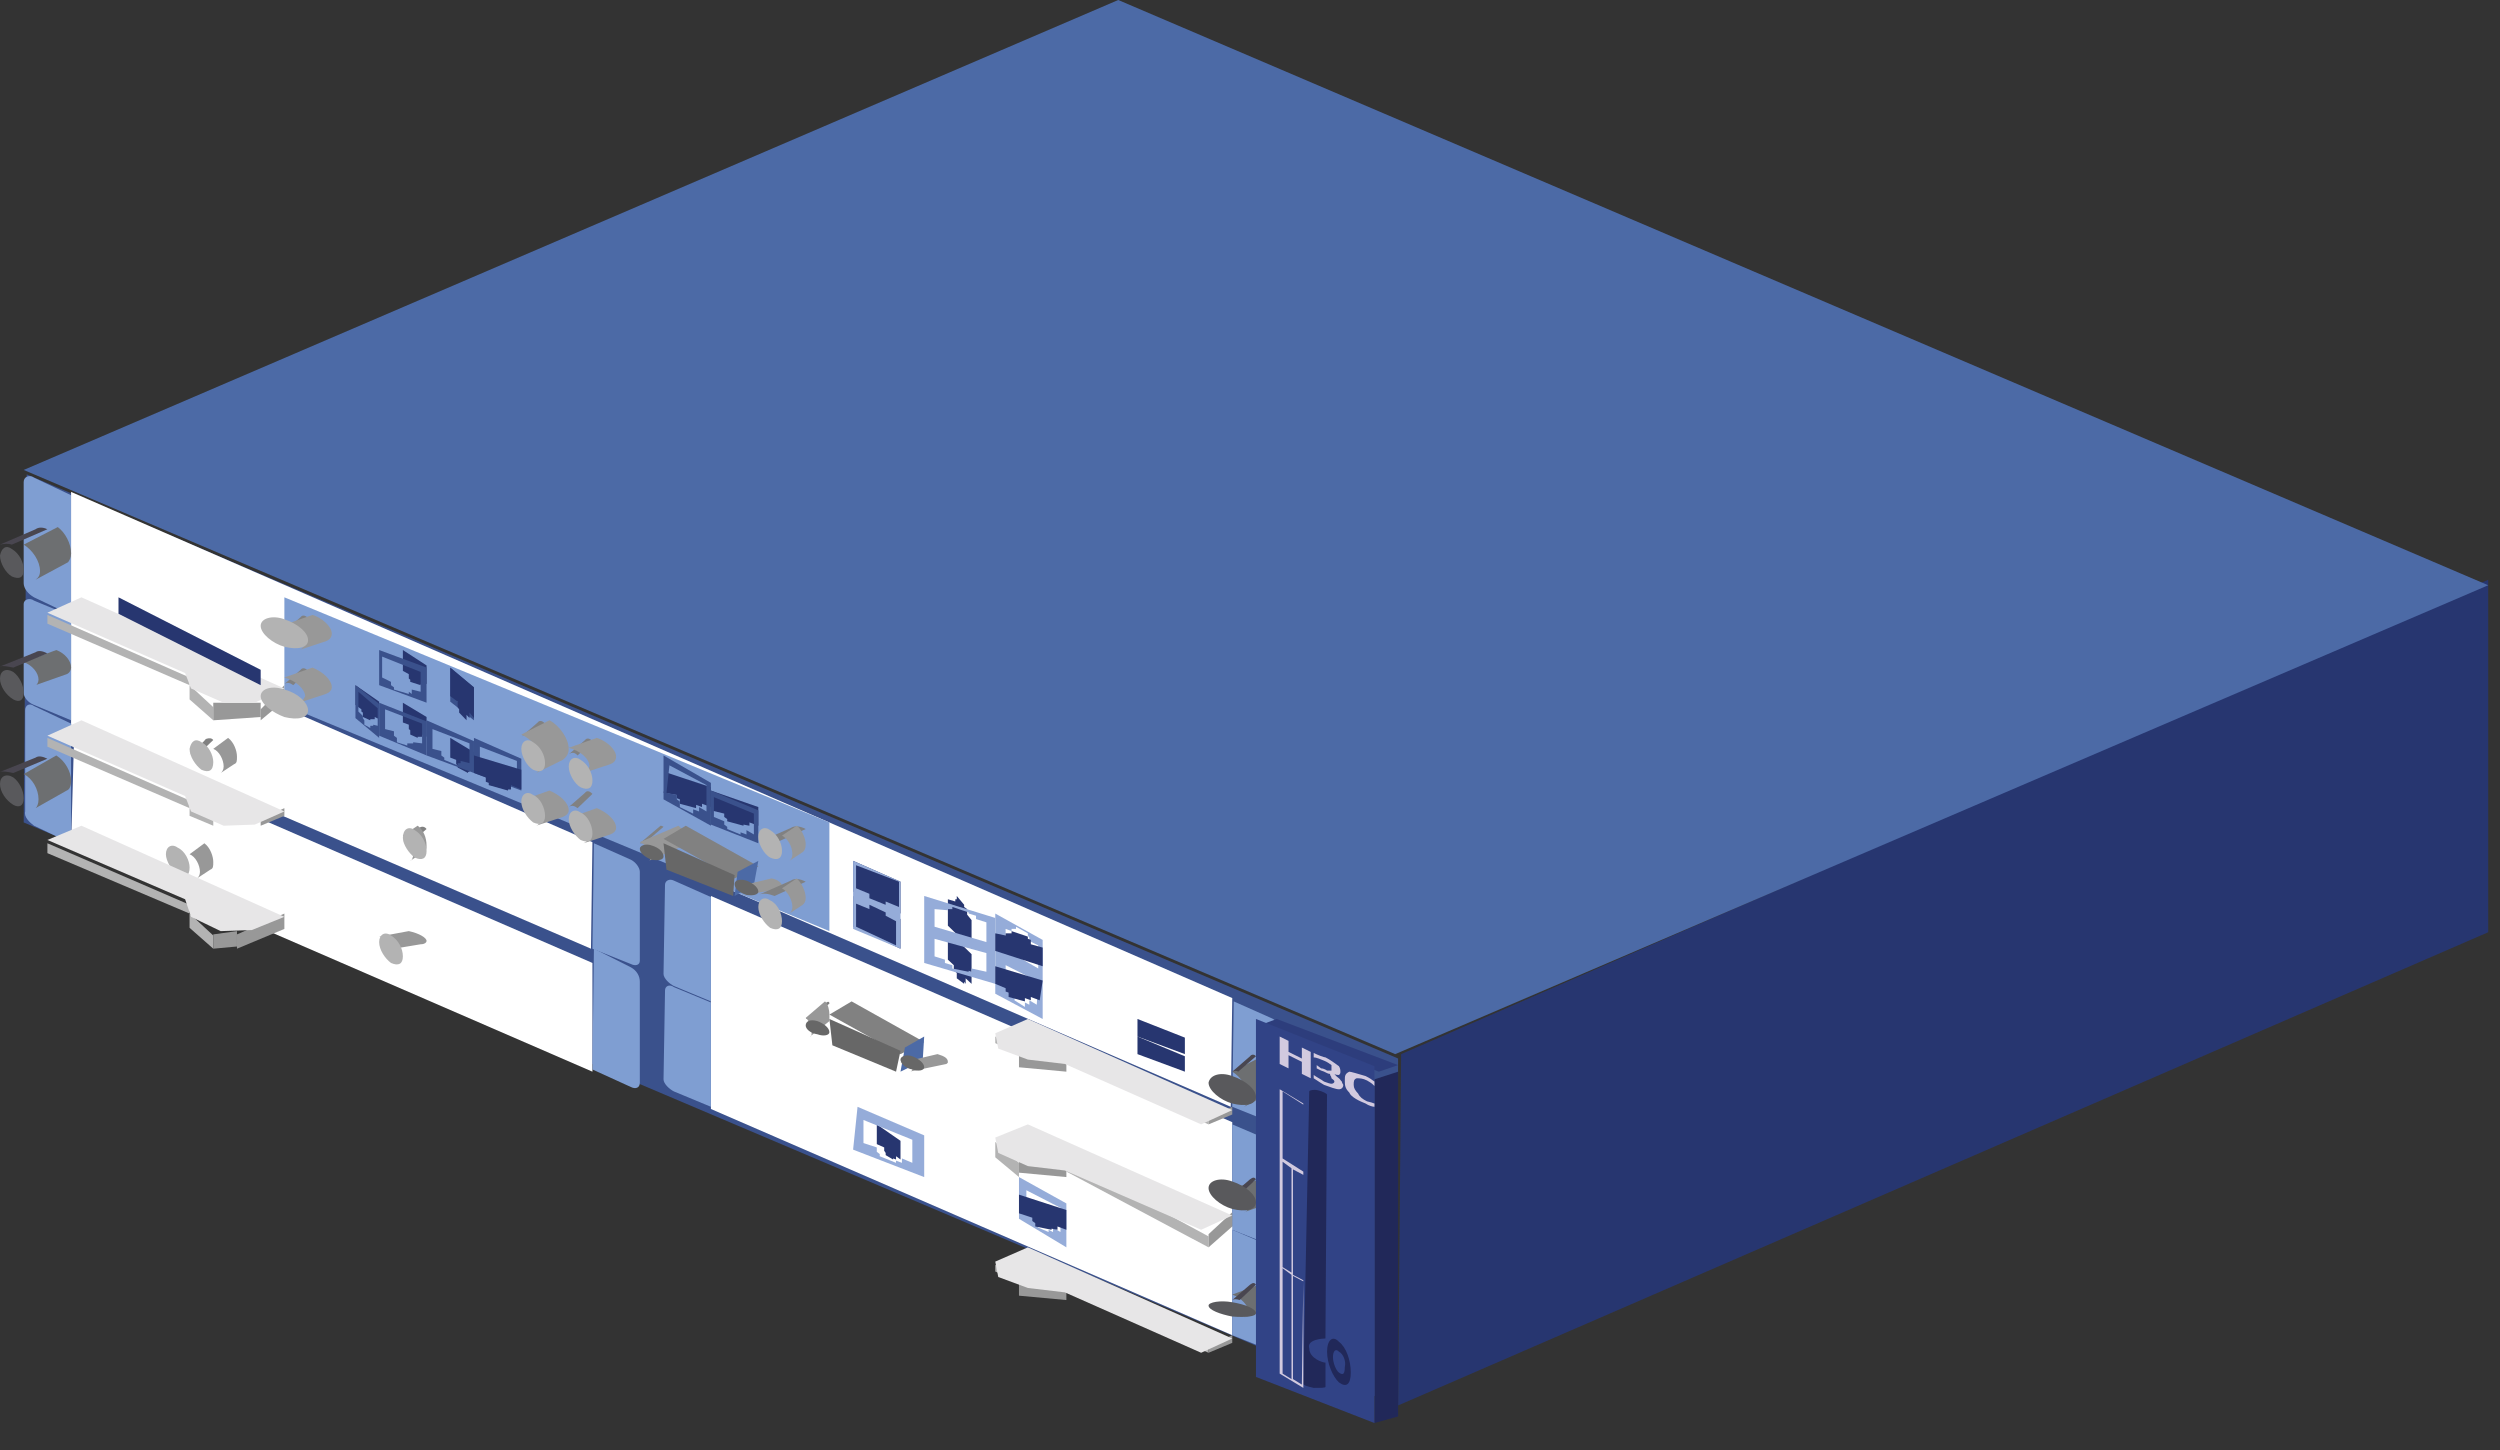 <?xml version="1.0" encoding="iso-8859-1"?>
<!DOCTYPE svg PUBLIC "-//W3C//DTD SVG 1.1//EN" "http://www.w3.org/Graphics/SVG/1.1/DTD/svg11.dtd">
<svg version="1.1" xmlns="http://www.w3.org/2000/svg" xmlns:xlink="http://www.w3.org/1999/xlink" width="100" height="58" viewBox="0 0 100 58">
<rect x="0" y="0" width="100" height="58" fill="#333333" stroke="none"/>
<g>
	<polygon style="fill-rule:evenodd;clip-rule:evenodd;fill:#273670;" points="56.045,42.165 99.528,23.19 99.528,37.289 
		55.924,56.218 56.045,42.165 	"/>
	<polygon style="fill-rule:evenodd;clip-rule:evenodd;fill:#4C6AA6;" points="0.948,18.798 44.729,0 99.528,23.41 55.807,42.165 
		0.948,18.798 	"/>
	<polygon style="fill-rule:evenodd;clip-rule:evenodd;fill:#3A518C;" points="55.924,42.34 55.865,56.218 0.948,32.897 
		1.067,18.974 55.924,42.34 	"/>
	<polygon style="fill-rule:evenodd;clip-rule:evenodd;fill:#FFFFFF;" points="23.697,33.687 23.639,37.948 2.843,28.988 
		2.843,24.596 23.697,33.687 	"/>
	<path style="fill-rule:evenodd;clip-rule:evenodd;fill:#7F9ED2;" d="M2.843,24.639c0,4.173,0,4.173,0,4.173
		c-1.481-0.615-1.481-0.615-1.481-0.615c-0.236-0.088-0.415-0.307-0.415-0.482c0-3.558,0-3.558,0-3.558
		c0-0.176,0.238-0.264,0.415-0.132L2.843,24.639L2.843,24.639z"/>
	<path style="fill-rule:evenodd;clip-rule:evenodd;fill:#7F9ED2;" d="M25.238,34.39c0.177,0.088,0.355,0.308,0.355,0.483
		c0,3.558,0,3.558,0,3.558c0,0.176-0.178,0.219-0.355,0.131c-1.541-0.614-1.541-0.614-1.541-0.614c0.06-4.217,0.06-4.217,0.06-4.217
		L25.238,34.39L25.238,34.39z"/>
	<polygon style="fill-rule:evenodd;clip-rule:evenodd;fill:#FFFFFF;" points="49.29,44.887 49.29,49.191 28.437,40.188 
		28.437,35.839 49.29,44.887 	"/>
	<path style="fill-rule:evenodd;clip-rule:evenodd;fill:#7F9ED2;" d="M28.437,35.883c0,4.173,0,4.173,0,4.173
		c-1.481-0.615-1.481-0.615-1.481-0.615c-0.177-0.087-0.415-0.308-0.415-0.483C26.6,35.4,26.6,35.4,26.6,35.4
		c0-0.176,0.178-0.264,0.355-0.176L28.437,35.883L28.437,35.883z"/>
	<path style="fill-rule:evenodd;clip-rule:evenodd;fill:#7F9ED2;" d="M50.83,45.633c0.237,0.089,0.356,0.308,0.356,0.483
		c0,3.558,0,3.558,0,3.558c0,0.132-0.178,0.22-0.356,0.132c-1.54-0.615-1.54-0.615-1.54-0.615c0-4.216,0-4.216,0-4.216L50.83,45.633
		L50.83,45.633z"/>
	<polygon style="fill-rule:evenodd;clip-rule:evenodd;fill:#FFFFFF;" points="23.697,38.518 23.697,42.867 2.843,33.819 
		2.963,29.515 23.697,38.518 	"/>
	<path style="fill-rule:evenodd;clip-rule:evenodd;fill:#7F9ED2;" d="M2.843,28.944c0,4.787,0,4.787,0,4.787
		c-1.481-0.702-1.481-0.702-1.481-0.702c-0.177-0.132-0.415-0.351-0.355-0.571c0-4.041,0-4.041,0-4.041
		c0-0.22,0.178-0.308,0.355-0.175L2.843,28.944L2.843,28.944z"/>
	<path style="fill-rule:evenodd;clip-rule:evenodd;fill:#7F9ED2;" d="M25.238,38.694c0.237,0.132,0.355,0.353,0.355,0.571
		c0,4.041,0,4.041,0,4.041c0,0.22-0.178,0.264-0.355,0.175c-1.541-0.702-1.541-0.702-1.541-0.702c0.06-4.831,0.06-4.831,0.06-4.831
		L25.238,38.694L25.238,38.694z"/>
	<polygon style="fill-rule:evenodd;clip-rule:evenodd;fill:#FFFFFF;" points="49.29,49.059 49.29,53.408 28.437,44.36 
		28.437,40.056 49.29,49.059 	"/>
	<path style="fill-rule:evenodd;clip-rule:evenodd;fill:#7F9ED2;" d="M28.437,40.099c0,4.173,0,4.173,0,4.173
		c-1.481-0.615-1.481-0.615-1.481-0.615c-0.177-0.087-0.415-0.308-0.415-0.482c0.06-3.558,0.06-3.558,0.06-3.558
		c0-0.176,0.178-0.263,0.355-0.133L28.437,40.099L28.437,40.099z"/>
	<path style="fill-rule:evenodd;clip-rule:evenodd;fill:#7F9ED2;" d="M50.83,49.85c0.237,0.088,0.356,0.307,0.356,0.482
		c0,3.558,0,3.558,0,3.558c0,0.177-0.178,0.221-0.356,0.132c-1.54-0.614-1.54-0.614-1.54-0.614c0-4.217,0-4.217,0-4.217L50.83,49.85
		L50.83,49.85z"/>
	<path style="fill-rule:evenodd;clip-rule:evenodd;fill:#989898;" d="M16.825,37.771c-1.066,0.177-1.066,0.177-1.066,0.177
		c0.06,0,0.178-0.044,0.178-0.132c0-0.132-0.356-0.307-0.771-0.352c1.186-0.22,1.186-0.22,1.186-0.22
		c0.415,0.089,0.711,0.265,0.711,0.396C17.063,37.684,17.003,37.771,16.825,37.771"/>
	<path style="fill-rule:evenodd;clip-rule:evenodd;fill:#B3B3B3;" d="M15.64,37.42c0.296,0.176,0.475,0.527,0.475,0.834
		c0,0.308-0.178,0.396-0.475,0.264c-0.237-0.175-0.474-0.526-0.474-0.834S15.403,37.245,15.64,37.42"/>
	<path style="fill-rule:evenodd;clip-rule:evenodd;fill:#989898;" d="M8.413,34.786C7.88,35.136,7.88,35.136,7.88,35.136
		c0.059-0.044,0.118-0.131,0.118-0.263c0-0.264-0.178-0.615-0.415-0.703c0.593-0.439,0.593-0.439,0.593-0.439
		c0.237,0.176,0.355,0.527,0.355,0.747C8.531,34.653,8.531,34.742,8.413,34.786"/>
	<path style="fill-rule:evenodd;clip-rule:evenodd;fill:#B3B3B3;" d="M7.109,33.907c0.296,0.132,0.475,0.527,0.475,0.791
		c0,0.352-0.178,0.438-0.475,0.308c-0.236-0.177-0.473-0.571-0.473-0.835C6.636,33.863,6.873,33.731,7.109,33.907"/>
	<path style="fill-rule:evenodd;clip-rule:evenodd;fill:#818181;" d="M16.115,33.687c0.651-0.571,0.651-0.571,0.651-0.571
		c0.118-0.087,0.237-0.043,0.296,0.045c-0.652,0.57-0.652,0.57-0.652,0.57C16.292,33.644,16.173,33.599,16.115,33.687"/>
	<path style="fill-rule:evenodd;clip-rule:evenodd;fill:#989898;" d="M16.943,34.083c-0.533,0.351-0.533,0.351-0.533,0.351
		c0.06,0,0.118-0.132,0.118-0.264c0-0.264-0.177-0.615-0.414-0.747c0.592-0.395,0.592-0.395,0.592-0.395
		c0.237,0.176,0.356,0.483,0.356,0.79C17.063,33.907,17.063,34.039,16.943,34.083"/>
	<path style="fill-rule:evenodd;clip-rule:evenodd;fill:#B3B3B3;" d="M16.588,33.205c0.296,0.175,0.475,0.526,0.475,0.834
		s-0.178,0.396-0.475,0.264c-0.236-0.176-0.473-0.526-0.473-0.79C16.115,33.161,16.352,33.029,16.588,33.205"/>
	<path style="fill-rule:evenodd;clip-rule:evenodd;fill:#818181;" d="M7.583,30.174c0.237-0.22,0.474-0.396,0.651-0.615
		c0.119-0.044,0.237-0.044,0.296,0.043C7.88,30.218,7.88,30.218,7.88,30.218C7.761,30.086,7.702,30.086,7.583,30.174"/>
	<path style="fill-rule:evenodd;clip-rule:evenodd;fill:#989898;" d="M9.361,30.569C8.828,30.92,8.828,30.92,8.828,30.92
		c0.059-0.044,0.118-0.131,0.118-0.265c0-0.262-0.178-0.614-0.415-0.701c0.593-0.439,0.593-0.439,0.593-0.439
		c0.237,0.175,0.355,0.526,0.355,0.746C9.479,30.437,9.479,30.526,9.361,30.569"/>
	<path style="fill-rule:evenodd;clip-rule:evenodd;fill:#B3B3B3;" d="M8.057,29.69c0.296,0.132,0.474,0.528,0.474,0.792
		c0,0.351-0.178,0.438-0.474,0.308c-0.237-0.177-0.474-0.528-0.474-0.835C7.642,29.647,7.82,29.515,8.057,29.69"/>
	<path style="fill-rule:evenodd;clip-rule:evenodd;fill:#95ACD9;" d="M40.759,47.083l1.896,1.054v1.757l-1.896-1.143V47.083
		L40.759,47.083z M42.418,49.28v-0.968l-1.363-0.702v0.879l0.356,0.176v0.176l0.118,0.087v0.177l0.415,0.176v-0.089l0.177,0.089
		v-0.176L42.418,49.28L42.418,49.28z"/>
	<polygon style="fill-rule:evenodd;clip-rule:evenodd;fill:#273670;" points="42.655,48.401 42.655,49.191 42.3,49.059 42.3,49.191 
		42.063,49.148 42.063,49.191 41.411,49.059 41.411,48.927 41.292,48.84 41.292,48.708 40.759,48.533 40.759,47.786 42.655,48.401 	
		"/>
	<polygon style="fill-rule:evenodd;clip-rule:evenodd;fill:#273670;" points="36.02,45.633 36.02,46.38 35.842,46.249 35.842,46.38 
		35.724,46.337 35.724,46.38 35.427,46.205 35.427,46.117 35.368,46.03 35.368,45.898 35.072,45.765 35.072,44.975 36.02,45.633 	
		"/>
	<path style="fill-rule:evenodd;clip-rule:evenodd;fill:#95ACD9;" d="M34.302,44.272l2.666,1.143v1.669l-2.844-1.099L34.302,44.272
		L34.302,44.272z M36.493,46.512V45.59l-1.954-0.791v0.923l0.533,0.176v0.175l0.118,0.089v0.087l0.651,0.264v-0.088l0.237,0.088
		v-0.175L36.493,46.512L36.493,46.512z"/>
	<path style="fill-rule:evenodd;clip-rule:evenodd;fill:#7F9ED2;" d="M2.843,19.809c0,4.788,0,4.788,0,4.788
		c-1.481-0.703-1.481-0.703-1.481-0.703c-0.236-0.132-0.415-0.352-0.415-0.571c0-4.041,0-4.041,0-4.041
		c0-0.22,0.238-0.308,0.415-0.175L2.843,19.809L2.843,19.809z"/>
	<polygon style="fill-rule:evenodd;clip-rule:evenodd;fill:#FFFFFF;" points="49.29,39.923 49.23,44.272 2.843,24.157 2.843,19.676 
		49.29,39.923 	"/>
	<path style="fill-rule:evenodd;clip-rule:evenodd;fill:#7F9ED2;" d="M50.83,40.714c0.237,0.088,0.356,0.308,0.356,0.484
		c0,3.556,0,3.556,0,3.556c0,0.177-0.178,0.221-0.356,0.133c-1.54-0.615-1.54-0.615-1.54-0.615c0.06-4.216,0.06-4.216,0.06-4.216
		L50.83,40.714L50.83,40.714z"/>
	<polygon style="fill-rule:evenodd;clip-rule:evenodd;fill:#B3B3B3;" points="40.759,41.857 40.759,42.165 39.811,41.725 
		39.811,41.461 40.759,41.857 	"/>
	<polygon style="fill-rule:evenodd;clip-rule:evenodd;fill:#989898;" points="42.655,42.383 42.655,42.867 40.759,42.691 
		40.759,42.165 42.655,42.383 	"/>
	<polygon style="fill-rule:evenodd;clip-rule:evenodd;fill:#B3B3B3;" points="48.342,44.625 48.342,44.975 42.655,42.559 
		42.655,42.165 48.342,44.625 	"/>
	<polygon style="fill-rule:evenodd;clip-rule:evenodd;fill:#989898;" points="49.29,44.272 49.29,44.58 48.342,44.975 
		48.342,44.711 49.29,44.272 	"/>
	<polygon style="fill-rule:evenodd;clip-rule:evenodd;fill:#E7E6E7;" points="49.29,44.404 48.046,44.975 42.596,42.559 
		41.114,42.383 39.93,41.944 39.811,41.33 41.114,40.759 49.29,44.404 	"/>
	<polygon style="fill-rule:evenodd;clip-rule:evenodd;fill:#B3B3B3;" points="7.583,27.099 7.583,27.407 1.896,24.947 1.896,24.596 
		7.583,27.099 	"/>
	<polygon style="fill-rule:evenodd;clip-rule:evenodd;fill:#B3B3B3;" points="8.531,28.285 8.531,28.812 7.583,27.977 7.583,27.407 
		8.531,28.285 	"/>
	<polygon style="fill-rule:evenodd;clip-rule:evenodd;fill:#989898;" points="10.427,28.109 10.427,28.68 8.531,28.812 
		8.531,28.109 10.427,28.109 	"/>
	<polygon style="fill-rule:evenodd;clip-rule:evenodd;fill:#989898;" points="11.375,27.407 11.375,28.022 10.427,28.812 
		10.427,28.373 11.375,27.407 	"/>
	<polygon style="fill-rule:evenodd;clip-rule:evenodd;fill:#E7E6E7;" points="11.375,27.539 10.19,28.109 8.946,28.109 
		7.642,27.539 7.405,26.923 1.896,24.508 3.258,23.893 11.375,27.539 	"/>
	<path style="fill-rule:evenodd;clip-rule:evenodd;fill:#6D6F71;" d="M2.725,22.488C1.422,23.19,1.422,23.19,1.422,23.19
		C1.541,23.102,1.6,23.015,1.6,22.839c0-0.395-0.296-0.834-0.652-1.054c1.363-0.703,1.363-0.703,1.363-0.703
		c0.296,0.22,0.533,0.659,0.533,1.054C2.843,22.312,2.785,22.399,2.725,22.488"/>
	<path style="fill-rule:evenodd;clip-rule:evenodd;fill:#494650;" d="M0,21.785c1.422-0.615,1.422-0.615,1.422-0.615
		c0.118-0.087,0.296-0.087,0.473,0c-1.421,0.615-1.421,0.615-1.421,0.615C0.356,21.741,0.178,21.741,0,21.785"/>
	<path style="fill-rule:evenodd;clip-rule:evenodd;fill:#59595C;" d="M0.474,21.96c0.296,0.176,0.474,0.527,0.474,0.834
		s-0.177,0.396-0.474,0.264C0.238,22.927,0,22.531,0,22.224C0.06,21.917,0.238,21.785,0.474,21.96"/>
	<path style="fill-rule:evenodd;clip-rule:evenodd;fill:#6D6F71;" d="M51.067,43.57c-1.303,0.702-1.303,0.702-1.303,0.702
		c0.118-0.087,0.177-0.176,0.177-0.352c0-0.395-0.296-0.834-0.651-1.054c1.362-0.702,1.362-0.702,1.362-0.702
		c0.296,0.219,0.534,0.658,0.534,1.054C51.187,43.394,51.126,43.481,51.067,43.57"/>
	<path style="fill-rule:evenodd;clip-rule:evenodd;fill:#494650;" d="M49.29,42.867c0.711-0.615,0.711-0.615,0.711-0.615
		c0.059-0.087,0.178-0.087,0.237,0c-0.712,0.615-0.712,0.615-0.712,0.615C49.468,42.823,49.408,42.823,49.29,42.867"/>
	<path style="fill-rule:evenodd;clip-rule:evenodd;fill:#59595C;" d="M49.29,43.042c0.533,0.177,0.948,0.528,0.948,0.836
		s-0.415,0.395-0.948,0.263c-0.475-0.131-0.948-0.526-0.948-0.834C48.401,42.999,48.815,42.867,49.29,43.042"/>
	<polygon style="fill-rule:evenodd;clip-rule:evenodd;fill:#273670;" points="47.395,42.251 47.395,42.867 45.499,42.165 
		45.499,41.461 47.395,42.251 	"/>
	<polygon style="fill-rule:evenodd;clip-rule:evenodd;fill:#273670;" points="47.395,41.505 47.395,42.165 45.499,41.461 
		45.499,40.759 47.395,41.505 	"/>
	<polygon style="fill-rule:evenodd;clip-rule:evenodd;fill:#273670;" points="35.545,36.323 35.545,36.498 36.02,36.762 
		36.02,37.948 34.124,37.07 34.124,35.839 34.717,36.147 34.717,35.971 35.545,36.323 	"/>
	<polygon style="fill-rule:evenodd;clip-rule:evenodd;fill:#273670;" points="36.02,35.268 36.02,36.542 35.486,36.279 
		35.486,36.455 34.717,36.103 34.717,35.928 34.124,35.664 34.124,34.434 36.02,35.268 	"/>
	<path style="fill-rule:evenodd;clip-rule:evenodd;fill:#95ACD9;" d="M34.124,34.434l1.896,0.834v2.68l-1.896-0.791V34.434
		L34.124,34.434z M35.96,36.279v-1.011l-1.718-0.658v0.922l0.533,0.22v0.177l0.651,0.263v-0.132L35.96,36.279L35.96,36.279z
		 M35.842,37.816v-0.967l-0.415-0.219v-0.133l-0.651-0.307v0.175l-0.533-0.219v0.923L35.842,37.816L35.842,37.816z"/>
	<polygon style="fill-rule:evenodd;clip-rule:evenodd;fill:#273670;" points="38.271,35.839 38.566,36.191 38.566,36.279 
		38.686,36.366 38.686,36.586 38.863,36.805 38.863,37.948 37.915,37.026 37.915,35.971 38.212,36.059 38.212,35.971 38.271,35.971 
		38.271,35.839 	"/>
	<polygon style="fill-rule:evenodd;clip-rule:evenodd;fill:#273670;" points="38.863,38.167 38.863,39.354 38.626,39.133 
		38.626,39.354 38.566,39.265 38.566,39.354 38.271,39.133 38.271,38.915 38.152,38.826 38.152,38.607 37.915,38.386 37.915,37.245 
		38.863,38.167 	"/>
	<path style="fill-rule:evenodd;clip-rule:evenodd;fill:#95ACD9;" d="M36.968,35.839l2.843,0.879v2.636l-2.843-0.836V35.839
		L36.968,35.839z M39.456,37.684v-0.79l-0.415-0.132V36.63l-0.296-0.089v-0.044l-0.651-0.219v0.087h-0.179v0.045l-0.533-0.045v0.704
		L39.456,37.684L39.456,37.684z M39.456,38.87v-0.746l-2.074-0.571v0.702l0.415,0.132v0.132l0.297,0.089v0.132l0.651,0.131v-0.044
		l0.118,0.044v-0.131L39.456,38.87L39.456,38.87z"/>
	<path style="fill-rule:evenodd;clip-rule:evenodd;fill:#95ACD9;" d="M39.811,36.542l1.896,1.055v3.163l-1.896-1.011V36.542
		L39.811,36.542z M41.529,38.739v-0.923l-0.355-0.175v-0.132l-0.06-0.089v-0.087l-0.474-0.264v0.087h-0.178v0.088l-0.237-0.088
		v0.835L41.529,38.739L41.529,38.739z M41.47,40.188l0.06-0.923l-1.304-0.658v0.834l0.237,0.176v0.132l0.119,0.088v0.176
		l0.414,0.264v-0.177l0.178,0.089v-0.176L41.47,40.188L41.47,40.188z"/>
	<polygon style="fill-rule:evenodd;clip-rule:evenodd;fill:#273670;" points="41.707,39.221 41.588,40.012 41.233,39.88 
		41.233,40.012 40.996,39.923 40.996,40.056 40.344,39.88 40.344,39.705 40.226,39.661 40.226,39.529 39.811,39.354 39.811,38.65 
		41.707,39.221 	"/>
	<polygon style="fill-rule:evenodd;clip-rule:evenodd;fill:#273670;" points="40.463,37.245 41.114,37.464 41.114,37.552 
		41.233,37.596 41.233,37.771 41.707,37.904 41.707,38.65 39.811,38.036 39.811,37.333 40.226,37.42 40.226,37.333 40.463,37.333 
		40.463,37.245 	"/>
	<polygon style="fill-rule:evenodd;clip-rule:evenodd;fill:#273670;" points="10.427,26.792 10.427,27.407 4.74,24.552 4.74,23.893 
		10.427,26.792 	"/>
	<polygon style="fill-rule:evenodd;clip-rule:evenodd;fill:#7F9ED2;" points="33.176,32.897 33.176,37.245 11.375,28.197 
		11.375,23.893 33.176,32.897 	"/>
	<polygon style="fill-rule:evenodd;clip-rule:evenodd;fill:#273670;" points="28.437,31.492 28.437,32.282 28.081,32.15 
		28.081,32.282 27.844,32.194 27.844,32.326 27.193,32.15 27.193,31.974 27.074,31.929 27.074,31.799 26.541,31.711 26.719,30.92 
		28.437,31.492 	"/>
	<path style="fill-rule:evenodd;clip-rule:evenodd;fill:#3A518C;" d="M26.541,30.218l1.896,1.097v1.714l-1.896-1.055V30.218
		L26.541,30.218z M28.259,32.458v-1.053l-1.481-0.792l-0.119,1.099l0.415,0.088v0.175l0.119,0.089v0.219l0.533,0.263v-0.174
		l0.237,0.087v-0.176L28.259,32.458L28.259,32.458z"/>
	<polygon style="fill-rule:evenodd;clip-rule:evenodd;fill:#273670;" points="30.333,32.282 30.333,33.029 29.977,32.897 
		29.977,33.029 29.74,32.984 29.74,33.029 29.088,32.852 29.088,32.765 28.969,32.678 28.969,32.544 28.437,32.414 28.437,31.623 
		30.333,32.282 	"/>
	<path style="fill-rule:evenodd;clip-rule:evenodd;fill:#3A518C;" d="M28.437,31.623l1.896,0.791v1.317l-1.896-0.747V31.623
		L28.437,31.623z M30.155,33.379v-0.835l-1.599-0.658v0.792l0.414,0.174v0.132l0.119,0.089v0.088l0.533,0.219v-0.088l0.237,0.088
		v-0.175L30.155,33.379L30.155,33.379z"/>
	<path style="fill-rule:evenodd;clip-rule:evenodd;fill:#3A518C;" d="M18.01,26.704l0.948,0.791v1.317l-0.948-0.746V26.704
		L18.01,26.704z M18.898,28.373v-0.834l-0.83-0.527v0.747l0.237,0.176v0.132l0.06,0.088v0.088l0.237,0.22v-0.177l0.119,0.088v-0.131
		L18.898,28.373L18.898,28.373z"/>
	<polygon style="fill-rule:evenodd;clip-rule:evenodd;fill:#273670;" points="18.958,27.495 18.958,28.724 18.78,28.504 
		18.78,28.724 18.662,28.592 18.662,28.812 18.365,28.504 18.365,28.373 18.306,28.285 18.306,28.066 18.01,27.846 18.01,26.704 
		18.958,27.495 	"/>
	<polygon style="fill-rule:evenodd;clip-rule:evenodd;fill:#273670;" points="15.166,28.066 15.166,28.768 14.989,28.68 
		14.989,28.768 14.811,28.768 14.811,28.812 14.515,28.68 14.515,28.504 14.456,28.461 14.456,28.373 14.218,28.197 14.218,27.407 
		15.166,28.066 	"/>
	<path style="fill-rule:evenodd;clip-rule:evenodd;fill:#3A518C;" d="M14.218,27.407l0.948,0.747v1.361l-0.948-0.791V27.407
		L14.218,27.407z M15.107,29.032v-0.703l-0.771-0.658v0.791l0.178,0.175v0.088l0.06,0.088v0.176l0.237,0.132v-0.088h0.118v-0.044
		L15.107,29.032L15.107,29.032z"/>
	<polygon style="fill-rule:evenodd;clip-rule:evenodd;fill:#273670;" points="17.063,26.617 17.063,27.363 16.884,27.275 
		16.884,27.407 16.825,27.363 16.825,27.407 16.41,27.275 16.41,27.187 16.352,27.143 16.352,26.967 16.115,26.835 16.115,26.001 
		17.063,26.617 	"/>
	<path style="fill-rule:evenodd;clip-rule:evenodd;fill:#3A518C;" d="M15.166,26.001l1.896,0.702v1.405l-1.896-0.702V26.001
		L15.166,26.001z M16.825,27.67v-0.791l-1.54-0.615v0.835l0.355,0.176v0.132l0.119,0.088v0.088l0.593,0.176V27.67l0.118,0.088
		v-0.176L16.825,27.67L16.825,27.67z"/>
	<polygon style="fill-rule:evenodd;clip-rule:evenodd;fill:#273670;" points="17.063,28.68 17.063,29.471 16.884,29.382 
		16.884,29.471 16.707,29.471 16.707,29.515 16.41,29.382 16.41,29.208 16.352,29.164 16.352,28.988 16.115,28.9 16.115,28.109 
		17.063,28.68 	"/>
	<path style="fill-rule:evenodd;clip-rule:evenodd;fill:#3A518C;" d="M15.166,28.109l1.896,0.747v1.362l-1.896-0.791V28.109
		L15.166,28.109z M16.884,29.735v-0.791l-1.481-0.571v0.791l0.355,0.088v0.176l0.118,0.088v0.175l0.415,0.132v-0.087h0.236V29.69
		L16.884,29.735L16.884,29.735z"/>
	<polygon style="fill-rule:evenodd;clip-rule:evenodd;fill:#273670;" points="18.958,30.086 18.958,30.876 18.78,30.79 
		18.78,30.876 18.721,30.876 18.721,30.92 18.306,30.701 18.306,30.613 18.247,30.569 18.247,30.394 18.01,30.305 18.01,29.515 
		18.958,30.086 	"/>
	<path style="fill-rule:evenodd;clip-rule:evenodd;fill:#3A518C;" d="M17.063,28.812l1.896,0.835v1.273l-1.896-0.702V28.812
		L17.063,28.812z M18.78,30.526v-0.791l-1.481-0.571v0.791l0.355,0.087v0.177l0.118,0.087v0.089l0.533,0.219v-0.087h0.119v-0.089
		L18.78,30.526L18.78,30.526z"/>
	<path style="fill-rule:evenodd;clip-rule:evenodd;fill:#3A518C;" d="M18.958,29.515l1.896,0.834v1.273l-1.896-0.702V29.515
		L18.958,29.515z M20.676,31.228v-0.791l-1.481-0.57v0.702l0.355,0.176v0.176l0.119,0.088v0.089l0.533,0.218v-0.087h0.119v-0.131
		L20.676,31.228L20.676,31.228z"/>
	<polygon style="fill-rule:evenodd;clip-rule:evenodd;fill:#273670;" points="20.854,30.79 20.854,31.579 20.439,31.405 
		20.439,31.579 20.321,31.579 20.321,31.623 19.55,31.405 19.55,31.315 19.432,31.271 19.432,31.097 18.958,30.92 18.958,30.218 
		20.854,30.79 	"/>
	<path style="fill-rule:evenodd;clip-rule:evenodd;fill:#818181;" d="M25.593,33.731c0.83-0.702,0.83-0.702,0.83-0.702
		s0.06,0,0.118,0.044c-0.77,0.658-0.77,0.658-0.77,0.658C25.711,33.731,25.652,33.731,25.593,33.731"/>
	<path style="fill-rule:evenodd;clip-rule:evenodd;fill:#989898;" d="M27.37,33.819c-1.421,0.615-1.421,0.615-1.421,0.615
		c0.059,0,0.059-0.044,0.059-0.176c0-0.22-0.119-0.439-0.415-0.571c1.541-0.658,1.541-0.658,1.541-0.658
		c0.178,0.132,0.355,0.395,0.355,0.57C27.488,33.687,27.488,33.776,27.37,33.819"/>
	<path style="fill-rule:evenodd;clip-rule:evenodd;fill:#676767;" d="M26.067,33.819c0.296,0.088,0.473,0.265,0.473,0.439
		c0,0.132-0.177,0.176-0.473,0.132c-0.238-0.088-0.475-0.264-0.475-0.439C25.593,33.819,25.83,33.731,26.067,33.819"/>
	<polygon style="fill-rule:evenodd;clip-rule:evenodd;fill:#818181;" points="26.541,33.555 27.43,33.029 30.333,34.653 
		29.384,35.136 26.541,33.555 	"/>
	<polygon style="fill-rule:evenodd;clip-rule:evenodd;fill:#4C6AA6;" points="29.503,34.874 30.333,34.434 30.155,35.4 
		29.384,35.839 29.503,34.874 	"/>
	<polygon style="fill-rule:evenodd;clip-rule:evenodd;fill:#676767;" points="26.659,34.786 26.541,33.731 29.384,35.005 
		29.325,35.839 26.659,34.786 	"/>
	<path style="fill-rule:evenodd;clip-rule:evenodd;fill:#989898;" d="M31.221,35.532c-1.54,0.308-1.54,0.308-1.54,0.308
		c0.118,0,0.178-0.043,0.178-0.088c0-0.088-0.237-0.22-0.474-0.263c1.481-0.353,1.481-0.353,1.481-0.353
		c0.237,0.045,0.415,0.177,0.415,0.308C31.28,35.489,31.28,35.532,31.221,35.532"/>
	<path style="fill-rule:evenodd;clip-rule:evenodd;fill:#676767;" d="M29.858,35.224c0.237,0.089,0.475,0.265,0.475,0.439
		c0,0.133-0.238,0.176-0.475,0.133c-0.296-0.089-0.474-0.265-0.474-0.439C29.384,35.224,29.562,35.136,29.858,35.224"/>
	<path style="fill-rule:evenodd;clip-rule:evenodd;fill:#818181;" d="M11.375,25.254c0.652-0.57,0.652-0.57,0.652-0.57
		c0.06-0.088,0.178-0.088,0.296,0.043c-0.592,0.571-0.592,0.571-0.592,0.571C11.611,25.167,11.493,25.167,11.375,25.254"/>
	<path style="fill-rule:evenodd;clip-rule:evenodd;fill:#989898;" d="M13.034,25.65c-1.066,0.352-1.066,0.352-1.066,0.352
		c0.119-0.044,0.178-0.132,0.237-0.264c0-0.308-0.355-0.614-0.83-0.747c1.126-0.395,1.126-0.395,1.126-0.395
		c0.415,0.131,0.77,0.482,0.77,0.746C13.271,25.518,13.152,25.606,13.034,25.65"/>
	<path style="fill-rule:evenodd;clip-rule:evenodd;fill:#B3B3B3;" d="M11.375,24.771c0.533,0.176,0.948,0.527,0.948,0.835
		s-0.415,0.396-0.948,0.264c-0.473-0.132-0.948-0.527-0.948-0.835S10.901,24.596,11.375,24.771"/>
	<path style="fill-rule:evenodd;clip-rule:evenodd;fill:#818181;" d="M11.375,27.363c0.652-0.571,0.652-0.571,0.652-0.571
		c0.06-0.088,0.178-0.088,0.296,0.044c-0.592,0.571-0.592,0.571-0.592,0.571C11.611,27.319,11.493,27.275,11.375,27.363"/>
	<path style="fill-rule:evenodd;clip-rule:evenodd;fill:#989898;" d="M13.034,27.758c-1.066,0.351-1.066,0.351-1.066,0.351
		c0.119-0.043,0.178-0.132,0.237-0.263c0-0.264-0.355-0.615-0.83-0.747c1.126-0.396,1.126-0.396,1.126-0.396
		c0.415,0.176,0.77,0.483,0.77,0.791C13.271,27.626,13.152,27.714,13.034,27.758"/>
	<path style="fill-rule:evenodd;clip-rule:evenodd;fill:#B3B3B3;" d="M11.375,27.583c0.533,0.132,0.948,0.526,0.948,0.834
		s-0.415,0.396-0.948,0.264c-0.473-0.176-0.948-0.526-0.948-0.834S10.901,27.407,11.375,27.583"/>
	<path style="fill-rule:evenodd;clip-rule:evenodd;fill:#818181;" d="M30.333,33.687c1.303-0.571,1.303-0.571,1.303-0.571
		c0.118-0.087,0.355-0.087,0.593,0.045c-1.244,0.57-1.244,0.57-1.244,0.57C30.748,33.599,30.51,33.599,30.333,33.687"/>
	<path style="fill-rule:evenodd;clip-rule:evenodd;fill:#989898;" d="M32.11,34.083c-0.534,0.351-0.534,0.351-0.534,0.351
		c0.06-0.044,0.119-0.132,0.119-0.264c0-0.308-0.178-0.615-0.415-0.747c0.592-0.395,0.592-0.395,0.592-0.395
		c0.179,0.132,0.356,0.483,0.356,0.747C32.229,33.951,32.169,34.039,32.11,34.083"/>
	<path style="fill-rule:evenodd;clip-rule:evenodd;fill:#B3B3B3;" d="M30.806,33.205c0.296,0.175,0.474,0.526,0.474,0.834
		s-0.178,0.396-0.474,0.264c-0.237-0.132-0.473-0.526-0.473-0.834S30.569,33.029,30.806,33.205"/>
	<path style="fill-rule:evenodd;clip-rule:evenodd;fill:#818181;" d="M30.333,35.796c1.303-0.572,1.303-0.572,1.303-0.572
		c0.118-0.088,0.355-0.088,0.593,0.044c-1.244,0.571-1.244,0.571-1.244,0.571C30.748,35.751,30.51,35.708,30.333,35.796"/>
	<path style="fill-rule:evenodd;clip-rule:evenodd;fill:#989898;" d="M32.11,36.191c-0.534,0.351-0.534,0.351-0.534,0.351
		c0.06-0.044,0.119-0.131,0.119-0.263c0-0.264-0.178-0.615-0.415-0.747c0.592-0.396,0.592-0.396,0.592-0.396
		c0.179,0.177,0.356,0.484,0.356,0.792C32.229,36.059,32.169,36.147,32.11,36.191"/>
	<path style="fill-rule:evenodd;clip-rule:evenodd;fill:#B3B3B3;" d="M30.806,36.015c0.296,0.132,0.474,0.526,0.474,0.834
		s-0.178,0.396-0.474,0.264c-0.237-0.176-0.473-0.526-0.473-0.834S30.569,35.839,30.806,36.015"/>
	<path style="fill-rule:evenodd;clip-rule:evenodd;fill:#818181;" d="M20.854,29.471c0.652-0.571,0.652-0.571,0.652-0.571
		c0.06-0.088,0.178-0.088,0.296,0.044c-0.593,0.571-0.593,0.571-0.593,0.571C21.09,29.382,20.972,29.382,20.854,29.471"/>
	<path style="fill-rule:evenodd;clip-rule:evenodd;fill:#989898;" d="M22.513,30.394c-1.067,0.526-1.067,0.526-1.067,0.526
		c0.119-0.088,0.178-0.22,0.237-0.395c0-0.439-0.356-0.924-0.83-1.144c1.126-0.57,1.126-0.57,1.126-0.57
		c0.415,0.22,0.77,0.747,0.77,1.143C22.75,30.174,22.631,30.305,22.513,30.394"/>
	<path style="fill-rule:evenodd;clip-rule:evenodd;fill:#B3B3B3;" d="M21.327,29.69c0.296,0.177,0.475,0.528,0.475,0.836
		c0,0.307-0.178,0.395-0.475,0.264c-0.237-0.134-0.474-0.528-0.474-0.835C20.854,29.647,21.09,29.515,21.327,29.69"/>
	<path style="fill-rule:evenodd;clip-rule:evenodd;fill:#989898;" d="M22.513,32.678c-1.067,0.351-1.067,0.351-1.067,0.351
		c0.119-0.045,0.178-0.132,0.237-0.264c0-0.264-0.356-0.615-0.83-0.747c1.126-0.396,1.126-0.396,1.126-0.396
		c0.415,0.177,0.77,0.483,0.77,0.791C22.75,32.544,22.631,32.633,22.513,32.678"/>
	<path style="fill-rule:evenodd;clip-rule:evenodd;fill:#B3B3B3;" d="M21.327,31.799c0.296,0.13,0.475,0.526,0.475,0.834
		s-0.178,0.396-0.475,0.264c-0.237-0.176-0.474-0.526-0.474-0.834S21.09,31.623,21.327,31.799"/>
	<path style="fill-rule:evenodd;clip-rule:evenodd;fill:#818181;" d="M22.75,30.174c0.651-0.572,0.651-0.572,0.651-0.572
		c0.06-0.087,0.178-0.087,0.296,0.045c-0.593,0.571-0.593,0.571-0.593,0.571C22.986,30.086,22.868,30.086,22.75,30.174"/>
	<path style="fill-rule:evenodd;clip-rule:evenodd;fill:#989898;" d="M24.408,30.569c-1.066,0.352-1.066,0.352-1.066,0.352
		c0.118-0.044,0.177-0.131,0.236-0.265c0-0.307-0.355-0.614-0.829-0.746c1.125-0.395,1.125-0.395,1.125-0.395
		c0.415,0.132,0.77,0.482,0.77,0.746C24.645,30.437,24.527,30.526,24.408,30.569"/>
	<path style="fill-rule:evenodd;clip-rule:evenodd;fill:#B3B3B3;" d="M23.224,30.394c0.295,0.175,0.474,0.526,0.474,0.834
		c0,0.307-0.178,0.395-0.474,0.264c-0.237-0.132-0.474-0.528-0.474-0.836C22.75,30.349,22.986,30.218,23.224,30.394"/>
	<path style="fill-rule:evenodd;clip-rule:evenodd;fill:#818181;" d="M22.75,32.282c0.651-0.57,0.651-0.57,0.651-0.57
		c0.06-0.089,0.178-0.089,0.296,0.044c-0.593,0.57-0.593,0.57-0.593,0.57C22.986,32.237,22.868,32.194,22.75,32.282"/>
	<path style="fill-rule:evenodd;clip-rule:evenodd;fill:#989898;" d="M24.408,33.379c-1.066,0.352-1.066,0.352-1.066,0.352
		c0.118-0.044,0.177-0.132,0.236-0.263c0-0.264-0.355-0.616-0.829-0.747c1.125-0.396,1.125-0.396,1.125-0.396
		c0.415,0.176,0.77,0.482,0.77,0.79C24.645,33.248,24.527,33.336,24.408,33.379"/>
	<path style="fill-rule:evenodd;clip-rule:evenodd;fill:#B3B3B3;" d="M23.224,32.501c0.295,0.132,0.474,0.527,0.474,0.835
		s-0.178,0.395-0.474,0.263c-0.237-0.176-0.474-0.526-0.474-0.834S22.986,32.326,23.224,32.501"/>
	<path style="fill-rule:evenodd;clip-rule:evenodd;fill:#818181;" d="M32.229,40.759c0.829-0.66,0.829-0.66,0.829-0.66
		c0.059-0.043,0.118-0.043,0.118,0.045c-0.771,0.615-0.771,0.615-0.771,0.615C32.347,40.759,32.287,40.759,32.229,40.759"/>
	<path style="fill-rule:evenodd;clip-rule:evenodd;fill:#989898;" d="M33.176,40.846c-0.771,0.615-0.771,0.615-0.771,0.615
		c0.06,0,0.06-0.088,0.06-0.176c0-0.219-0.118-0.483-0.236-0.571c0.77-0.658,0.77-0.658,0.77-0.658
		c0.118,0.088,0.178,0.351,0.178,0.527C33.176,40.714,33.176,40.802,33.176,40.846"/>
	<path style="fill-rule:evenodd;clip-rule:evenodd;fill:#676767;" d="M32.702,40.846c0.236,0.088,0.474,0.264,0.474,0.439
		c0,0.132-0.237,0.176-0.474,0.088c-0.297-0.044-0.474-0.22-0.474-0.352C32.229,40.846,32.405,40.759,32.702,40.846"/>
	<polygon style="fill-rule:evenodd;clip-rule:evenodd;fill:#818181;" points="33.176,40.583 34.064,40.056 36.968,41.681 
		36.02,42.165 33.176,40.583 	"/>
	<polygon style="fill-rule:evenodd;clip-rule:evenodd;fill:#4C6AA6;" points="36.197,41.901 36.968,41.461 36.908,42.427 
		36.02,42.867 36.197,41.901 	"/>
	<polygon style="fill-rule:evenodd;clip-rule:evenodd;fill:#676767;" points="33.295,41.812 33.176,40.759 36.02,42.033 
		35.842,42.867 33.295,41.812 	"/>
	<path style="fill-rule:evenodd;clip-rule:evenodd;fill:#989898;" d="M37.856,42.559c-1.481,0.308-1.481,0.308-1.481,0.308
		c0.06,0,0.118-0.044,0.118-0.088c0-0.088-0.236-0.22-0.474-0.264c1.481-0.351,1.481-0.351,1.481-0.351
		c0.296,0.087,0.414,0.176,0.414,0.308C37.915,42.515,37.915,42.515,37.856,42.559"/>
	<path style="fill-rule:evenodd;clip-rule:evenodd;fill:#676767;" d="M36.493,42.251c0.237,0.089,0.475,0.264,0.475,0.439
		c0,0.132-0.237,0.176-0.475,0.088c-0.296-0.044-0.474-0.264-0.474-0.396S36.257,42.165,36.493,42.251"/>
	<polygon style="fill-rule:evenodd;clip-rule:evenodd;fill:#B3B3B3;" points="40.759,46.512 40.759,47.083 39.811,46.292 
		39.811,45.677 40.759,46.512 	"/>
	<polygon style="fill-rule:evenodd;clip-rule:evenodd;fill:#989898;" points="42.655,46.599 42.655,47.083 40.759,46.907 
		40.759,46.38 42.655,46.599 	"/>
	<polygon style="fill-rule:evenodd;clip-rule:evenodd;fill:#B3B3B3;" points="48.342,49.456 48.342,49.894 42.655,46.864 
		42.655,46.38 48.342,49.456 	"/>
	<polygon style="fill-rule:evenodd;clip-rule:evenodd;fill:#989898;" points="49.29,48.489 49.29,49.059 48.342,49.894 
		48.342,49.367 49.29,48.489 	"/>
	<polygon style="fill-rule:evenodd;clip-rule:evenodd;fill:#E7E6E7;" points="49.29,48.62 48.046,49.191 42.596,46.82 
		41.114,46.644 39.93,46.117 39.811,45.501 41.114,44.975 49.29,48.62 	"/>
	<path style="fill-rule:evenodd;clip-rule:evenodd;fill:#6D6F71;" d="M2.667,26.967c-1.244,0.439-1.244,0.439-1.244,0.439
		c0.059,0,0.118-0.132,0.118-0.22c0-0.264-0.237-0.57-0.593-0.703c1.304-0.482,1.304-0.482,1.304-0.482
		c0.355,0.132,0.592,0.438,0.592,0.702C2.843,26.792,2.785,26.923,2.667,26.967"/>
	<path style="fill-rule:evenodd;clip-rule:evenodd;fill:#494650;" d="M0,26.66c1.422-0.57,1.422-0.57,1.422-0.57
		c0.118-0.088,0.296-0.045,0.473,0.044c-1.362,0.57-1.362,0.57-1.362,0.57C0.296,26.66,0.118,26.617,0,26.66"/>
	<path style="fill-rule:evenodd;clip-rule:evenodd;fill:#59595C;" d="M0.533,26.879c0.237,0.176,0.415,0.527,0.415,0.835
		s-0.177,0.395-0.415,0.263C0.238,27.802,0,27.451,0,27.143S0.238,26.704,0.533,26.879"/>
	<path style="fill-rule:evenodd;clip-rule:evenodd;fill:#6D6F71;" d="M2.667,31.623c-1.244,0.703-1.244,0.703-1.244,0.703
		c0.059-0.044,0.118-0.176,0.118-0.352c0-0.396-0.237-0.834-0.593-1.011c1.304-0.745,1.304-0.745,1.304-0.745
		c0.355,0.219,0.592,0.658,0.592,1.01C2.843,31.448,2.785,31.579,2.667,31.623"/>
	<path style="fill-rule:evenodd;clip-rule:evenodd;fill:#494650;" d="M0,30.876c1.422-0.571,1.422-0.571,1.422-0.571
		c0.118-0.087,0.296-0.044,0.473,0.044C0.533,30.92,0.533,30.92,0.533,30.92C0.296,30.876,0.118,30.833,0,30.876"/>
	<path style="fill-rule:evenodd;clip-rule:evenodd;fill:#59595C;" d="M0.533,31.097c0.237,0.174,0.415,0.525,0.415,0.832
		c0,0.308-0.177,0.396-0.415,0.265C0.238,32.018,0,31.667,0,31.36S0.238,30.92,0.533,31.097"/>
	<path style="fill-rule:evenodd;clip-rule:evenodd;fill:#6D6F71;" d="M51.009,48.049c-1.244,0.439-1.244,0.439-1.244,0.439
		c0.059,0,0.177-0.088,0.177-0.22c0-0.264-0.296-0.571-0.651-0.702c1.303-0.483,1.303-0.483,1.303-0.483
		c0.355,0.176,0.594,0.438,0.594,0.702C51.187,47.917,51.126,48.005,51.009,48.049"/>
	<path style="fill-rule:evenodd;clip-rule:evenodd;fill:#494650;" d="M49.29,47.786c0.711-0.614,0.711-0.614,0.711-0.614
		c0.118-0.088,0.178-0.088,0.237,0c-0.652,0.614-0.652,0.614-0.652,0.614C49.468,47.743,49.35,47.743,49.29,47.786"/>
	<path style="fill-rule:evenodd;clip-rule:evenodd;fill:#59595C;" d="M49.29,47.259c0.533,0.176,0.948,0.526,0.948,0.834
		s-0.415,0.396-0.948,0.264c-0.475-0.132-0.948-0.527-0.948-0.835S48.815,47.083,49.29,47.259"/>
	<path style="fill-rule:evenodd;clip-rule:evenodd;fill:#6D6F71;" d="M51.009,52.266c-1.244,0.439-1.244,0.439-1.244,0.439
		c0.059,0,0.177-0.089,0.177-0.221c0-0.263-0.296-0.57-0.651-0.702c1.303-0.482,1.303-0.482,1.303-0.482
		c0.355,0.175,0.594,0.439,0.594,0.702C51.187,52.134,51.126,52.222,51.009,52.266"/>
	<path style="fill-rule:evenodd;clip-rule:evenodd;fill:#494650;" d="M49.29,52.002c0.711-0.615,0.711-0.615,0.711-0.615
		c0.118-0.087,0.178-0.087,0.237,0c-0.652,0.615-0.652,0.615-0.652,0.615C49.468,51.958,49.35,51.958,49.29,52.002"/>
	<path style="fill-rule:evenodd;clip-rule:evenodd;fill:#59595C;" d="M49.29,52.09c0.533,0.087,0.948,0.264,0.948,0.439
		c0,0.132-0.415,0.176-0.948,0.132c-0.475-0.088-0.948-0.264-0.948-0.439C48.342,52.09,48.815,52.002,49.29,52.09"/>
	<polygon style="fill-rule:evenodd;clip-rule:evenodd;fill:#B3B3B3;" points="40.759,50.993 40.759,51.3 39.811,50.861 
		39.811,50.596 40.759,50.993 	"/>
	<polygon style="fill-rule:evenodd;clip-rule:evenodd;fill:#989898;" points="42.655,51.519 42.655,52.002 40.759,51.827 
		40.759,51.3 42.655,51.519 	"/>
	<polygon style="fill-rule:evenodd;clip-rule:evenodd;fill:#B3B3B3;" points="48.342,53.759 48.342,54.111 42.655,51.695 
		42.655,51.3 48.342,53.759 	"/>
	<polygon style="fill-rule:evenodd;clip-rule:evenodd;fill:#989898;" points="49.29,53.408 49.29,53.714 48.342,54.111 
		48.342,53.847 49.29,53.408 	"/>
	<polygon style="fill-rule:evenodd;clip-rule:evenodd;fill:#E7E6E7;" points="49.29,53.54 48.046,54.111 42.596,51.695 
		41.114,51.519 39.93,51.08 39.811,50.464 41.114,49.894 49.29,53.54 	"/>
	<polygon style="fill-rule:evenodd;clip-rule:evenodd;fill:#B3B3B3;" points="7.583,32.018 7.583,32.326 1.896,29.867 1.896,29.515 
		7.583,32.018 	"/>
	<polygon style="fill-rule:evenodd;clip-rule:evenodd;fill:#B3B3B3;" points="8.531,32.765 8.531,33.029 7.583,32.633 7.583,32.326 
		8.531,32.765 	"/>
	<polygon style="fill-rule:evenodd;clip-rule:evenodd;fill:#989898;" points="11.375,32.326 11.375,32.633 10.427,33.029 
		10.427,32.765 11.375,32.326 	"/>
	<polygon style="fill-rule:evenodd;clip-rule:evenodd;fill:#E7E6E7;" points="11.375,32.458 10.19,32.984 8.946,33.029 
		7.642,32.458 7.405,31.842 1.896,29.427 3.258,28.812 11.375,32.458 	"/>
	<polygon style="fill-rule:evenodd;clip-rule:evenodd;fill:#B3B3B3;" points="7.583,36.191 7.583,36.542 1.896,34.126 1.896,33.731 
		7.583,36.191 	"/>
	<polygon style="fill-rule:evenodd;clip-rule:evenodd;fill:#B3B3B3;" points="8.531,37.42 8.531,37.948 7.583,37.113 7.583,36.542 
		8.531,37.42 	"/>
	<polygon style="fill-rule:evenodd;clip-rule:evenodd;fill:#989898;" points="9.479,37.245 9.479,37.86 8.531,37.948 8.531,37.376 
		9.479,37.245 	"/>
	<polygon style="fill-rule:evenodd;clip-rule:evenodd;fill:#989898;" points="11.375,36.542 11.375,37.157 9.479,37.948 
		9.479,37.376 11.375,36.542 	"/>
	<polygon style="fill-rule:evenodd;clip-rule:evenodd;fill:#E7E6E7;" points="11.375,36.673 10.072,37.202 8.828,37.245 
		7.642,36.673 7.405,35.971 1.896,33.599 3.258,33.029 11.375,36.673 	"/>
	<polygon style="fill-rule:evenodd;clip-rule:evenodd;fill:#212859;" points="54.977,43.174 55.924,42.867 55.924,56.658 
		54.977,56.921 54.977,43.174 	"/>
	<polygon style="fill-rule:evenodd;clip-rule:evenodd;fill:#2D3D7C;" points="50.238,41.067 51.067,40.759 55.924,42.604 
		55.156,42.867 50.238,41.067 	"/>
	<polygon style="fill-rule:evenodd;clip-rule:evenodd;fill:#314386;" points="54.977,42.647 54.977,56.921 50.238,55.077 
		50.238,40.759 54.977,42.647 	"/>
	<path style="fill-rule:evenodd;clip-rule:evenodd;fill:#212859;" d="M53.557,53.671c0.294,0.219,0.474,0.747,0.474,1.229
		c0,0.483-0.18,0.615-0.474,0.395c-0.238-0.219-0.474-0.745-0.474-1.229C53.083,53.583,53.318,53.408,53.557,53.671L53.557,53.671z
		 M53.557,54.901c0.176,0.132,0.235,0.044,0.235-0.219c0.059-0.221-0.06-0.528-0.235-0.615c-0.121-0.132-0.238-0.045-0.238,0.22
		C53.318,54.505,53.436,54.813,53.557,54.901"/>
	<path style="fill-rule:evenodd;clip-rule:evenodd;fill:#212859;" d="M52.371,53.935c0,0.395,0.532,0.57,0.649,0.57
		c0,0.967,0,0.967,0,0.967c0,0.044-0.176,0.044-0.473,0.044c-0.177-0.044-0.415-0.089-0.415-0.176
		c0.238-11.684,0.238-11.684,0.238-11.684c0-0.043,0.177-0.087,0.355-0.043c0.177,0.043,0.356,0.132,0.356,0.175
		c-0.063,9.751-0.063,9.751-0.063,9.751C52.903,53.54,52.254,53.583,52.371,53.935"/>
	<path style="fill-rule:evenodd;clip-rule:evenodd;fill:#D2CADF;" d="M51.187,43.57l0.946,0.57v11.376l-0.946-0.571V43.57
		L51.187,43.57z M52.133,46.864v-2.679l-0.829-0.528v2.681L52.133,46.864L52.133,46.864z M52.133,51.211v-4.216l-0.414-0.22v4.217
		L52.133,51.211L52.133,51.211z M51.66,50.904v-4.172l-0.356-0.263v4.216L51.66,50.904L51.66,50.904z M52.074,55.384l0.059-4.129
		l-0.414-0.22v4.129L52.074,55.384L52.074,55.384z M51.66,55.165v-4.172l-0.356-0.264v4.216L51.66,55.165L51.66,55.165z"/>
	<path style="fill-rule:evenodd;clip-rule:evenodd;fill:#D2CADF;" d="M51.187,42.559c0-1.098,0-1.098,0-1.098
		c0.354,0.175,0.354,0.175,0.354,0.175c0,0.439,0,0.439,0,0.439c0.533,0.265,0.533,0.265,0.533,0.265c0-0.439,0-0.439,0-0.439
		c0.355,0.175,0.355,0.175,0.355,0.175c0,1.055,0,1.055,0,1.055c-0.355-0.176-0.355-0.176-0.355-0.176c0-0.482,0-0.482,0-0.482
		c-0.533-0.265-0.533-0.265-0.533-0.265c0,0.527,0,0.527,0,0.527C51.187,42.559,51.187,42.559,51.187,42.559L51.187,42.559z
		 M52.548,42.999c0.12,0.088,0.297,0.176,0.414,0.264c0.121,0.044,0.238,0.087,0.297,0.087c0.06,0,0.118-0.043,0.118-0.087
		s-0.059-0.088-0.118-0.132c0-0.089-0.059-0.089-0.059-0.176c-0.117,0-0.18-0.088-0.355-0.132c-0.177-0.088-0.177-0.088-0.177-0.088
		c0-0.131,0-0.131,0-0.131c0.177,0.131,0.177,0.131,0.177,0.131c0.117,0,0.238,0.088,0.238,0.088c0.117,0,0.117,0,0.176,0v-0.088
		c0-0.044,0-0.088,0-0.131c-0.059-0.045-0.176-0.132-0.297-0.177c-0.117-0.044-0.294-0.131-0.414-0.131c0-0.177,0-0.177,0-0.177
		c0.179,0.088,0.414,0.177,0.473,0.177c0.18,0.087,0.415,0.263,0.536,0.351c0.059,0.088,0.059,0.176,0.059,0.22
		c0,0.045,0,0.088-0.059,0.132c-0.059,0-0.121,0-0.18-0.044c0.059,0.087,0.121,0.132,0.18,0.176s0.059,0.088,0.117,0.132
		c0,0.044,0.059,0.132,0.059,0.132c0,0.087-0.059,0.176-0.176,0.176c-0.121,0-0.356-0.089-0.595-0.176c0,0-0.294-0.176-0.414-0.264
		C52.548,42.999,52.548,42.999,52.548,42.999L52.548,42.999z M54.977,44.272c-0.059,0-0.234-0.044-0.355-0.132
		c-0.235-0.088-0.591-0.263-0.65-0.438c-0.179-0.176-0.179-0.308-0.179-0.483c0-0.177,0-0.264,0.179-0.352
		c0.06,0,0.356,0.088,0.65,0.175c0.18,0.089,0.238,0.133,0.355,0.221c0,0.176,0,0.176,0,0.176c-0.117-0.132-0.234-0.176-0.297-0.22
		c-0.176-0.088-0.294-0.088-0.415-0.088c-0.117,0.044-0.117,0.132-0.117,0.264s0.059,0.22,0.18,0.352
		c0.059,0.132,0.177,0.219,0.353,0.307c0.18,0.044,0.18,0.044,0.297,0.088C54.977,44.272,54.977,44.272,54.977,44.272L54.977,44.272
		z"/>
</g>
</svg>